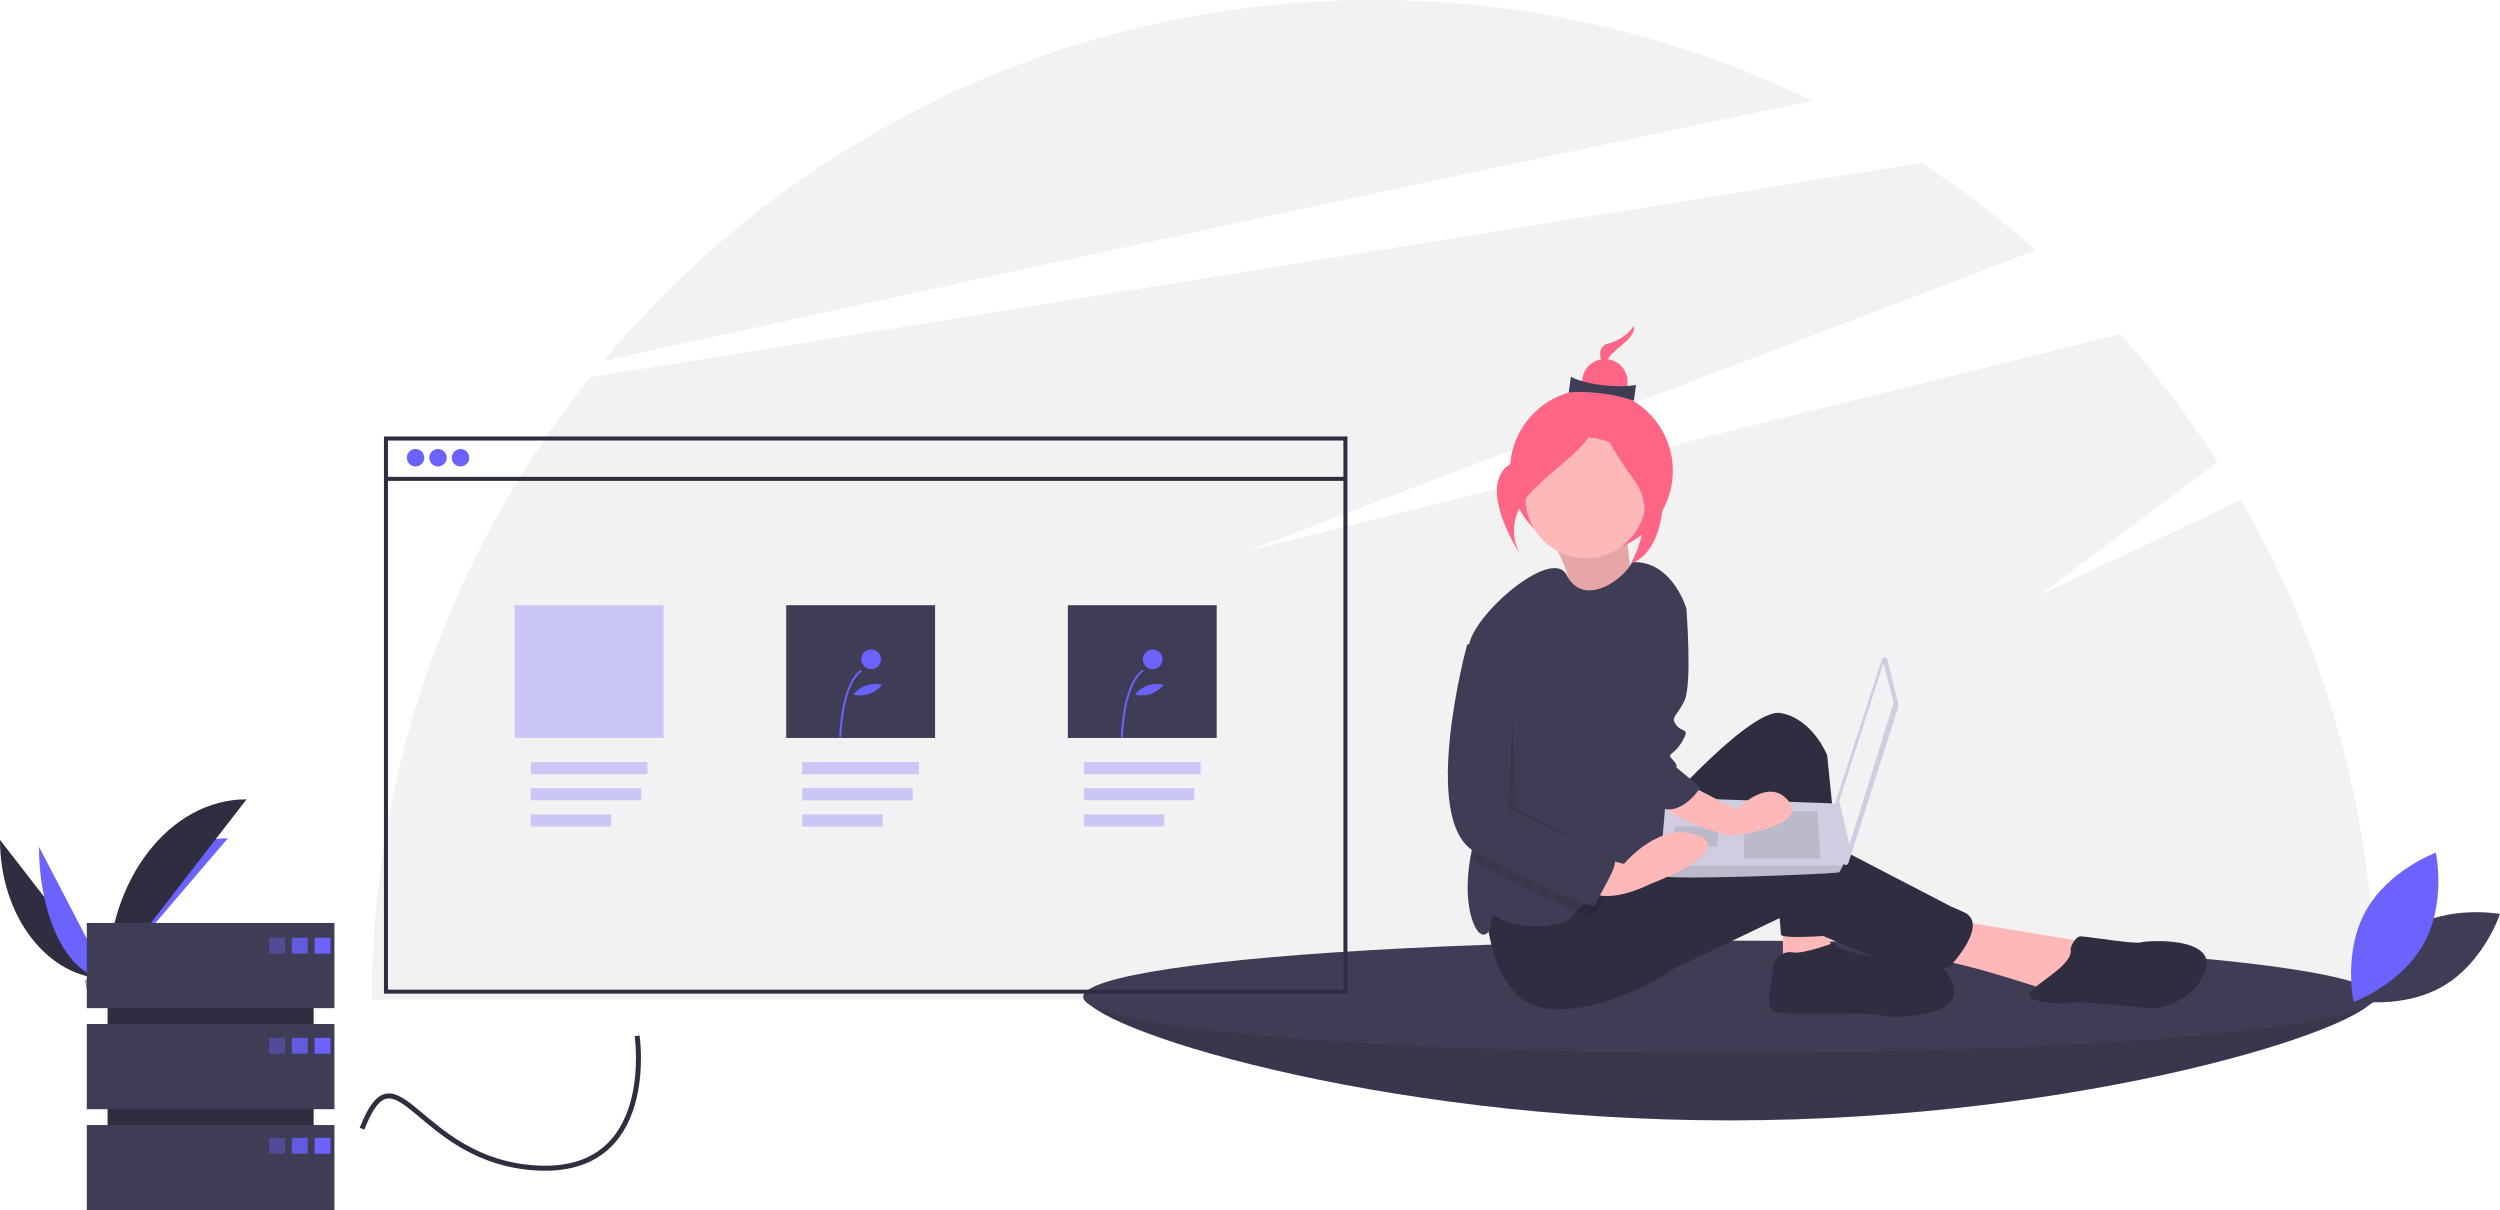 <svg id="Component_30_1" data-name="Component 30 – 1" xmlns="http://www.w3.org/2000/svg" width="1001.647" height="484.89" viewBox="0 0 1001.647 484.89">
  <defs>
    <style>
      .cls-1 {
        fill: #f2f2f2;
      }

      .cls-2 {
        fill: #3f3d56;
      }

      .cls-3 {
        opacity: 0.1;
      }

      .cls-4 {
        fill: #ffb8b8;
      }

      .cls-5 {
        fill: #ff6584;
      }

      .cls-6 {
        fill: #2f2e41;
      }

      .cls-7 {
        fill: #d0cde1;
      }

      .cls-13, .cls-14, .cls-8, .cls-9 {
        fill: #6c63ff;
      }

      .cls-10, .cls-9 {
        opacity: 0.3;
      }

      .cls-11 {
        fill: #a8a8a8;
      }

      .cls-12 {
        opacity: 0.2;
      }

      .cls-13 {
        opacity: 0.4;
      }

      .cls-14 {
        opacity: 0.8;
      }

      .cls-15 {
        fill: none;
        stroke: #2f2e41;
        stroke-miterlimit: 10;
        stroke-width: 2px;
      }
    </style>
  </defs>
  <g id="Group_40" data-name="Group 40" transform="translate(149 0.001)">
    <path id="Path_1189" data-name="Path 1189" class="cls-1" d="M819.785,387.572l-80.69,38.19,71.416-53.4a403.011,403.011,0,0,0-38.993-51.311l-349.95,86.982,316.1-120.583a402.941,402.941,0,0,0-45.9-34.988L158.527,338.353A399.633,399.633,0,0,0,71,587.75H873.677a399.417,399.417,0,0,0-53.891-200.178Z" transform="translate(-71.003 -187.214)"/>
    <path id="Path_1190" data-name="Path 1190" class="cls-1" d="M670.5,211.952A399.708,399.708,0,0,0,494.716,171.5c-123.973,0-234.81,56.214-308.429,144.539C312.352,288.416,531.842,240.6,670.5,211.952Z" transform="translate(-93.379 -171.5)"/>
    <path id="Path_1191" data-name="Path 1191" class="cls-2" d="M942.393,665.413c0,12.463-115.823,49.966-258.7,49.966S425,677.875,425,665.413s115.823,4.835,258.7,4.835S942.393,652.95,942.393,665.413Z" transform="translate(-139.711 -266.489)"/>
    <path id="Path_1192" data-name="Path 1192" class="cls-3" d="M942.393,665.413c0,12.463-115.823,49.966-258.7,49.966S425,677.875,425,665.413s115.823,4.835,258.7,4.835S942.393,652.95,942.393,665.413Z" transform="translate(-139.711 -266.489)"/>
    <ellipse id="Ellipse_221" data-name="Ellipse 221" class="cls-2" cx="259" cy="22.5" rx="259" ry="22.5" transform="translate(285 376.89)"/>
    <path id="Path_1193" data-name="Path 1193" class="cls-4" d="M656.644,437.667s10.405,16.5,6.689,20.971,27.879,4.58,27.879,4.58-4.746-24.006-3.349-29.531Z" transform="translate(-184.672 -222.389)"/>
    <path id="Path_1194" data-name="Path 1194" class="cls-3" d="M656.644,437.667s10.405,16.5,6.689,20.971,27.879,4.58,27.879,4.58-4.746-24.006-3.349-29.531Z" transform="translate(-184.672 -222.389)"/>
    <circle id="Ellipse_222" data-name="Ellipse 222" class="cls-5" cx="32.627" cy="32.627" r="32.627" transform="translate(455.974 156.006)"/>
    <path id="Path_1195" data-name="Path 1195" class="cls-4" d="M701.494,453.5v19.342l19.342-4.03-1.612-13.7Z" transform="translate(-136.155 -88.021)"/>
    <path id="Path_1196" data-name="Path 1196" class="cls-4" d="M855.031,629l54,8.865-13.7,20.148s-37.878-12.895-47.549-12.895S855.031,629,855.031,629Z" transform="translate(-221.19 -260.297)"/>
    <path id="Path_1197" data-name="Path 1197" class="cls-6" d="M703.168,570.3s40.3-46.743,53.19-44.325S774.894,542.9,774.894,542.9l7.253,71.726s-25.789,2.418-25.789,0-4.835-54-4.835-54-37.878,83.814-58.025,28.207Z" transform="translate(-191.825 -240.284)"/>
    <path id="Path_1198" data-name="Path 1198" class="cls-6" d="M624.5,613.069s.806,40.3,24.983,42.713,50.772-16.118,50.772-16.118l43.519-20.849s51.578,27.3,66.89,20.043c0,0,16.118-16.924,5.641-21.759s-.806,0-.806,0l-62.055-32.236s-12.089-3.224-33.042,5.641S671.24,603.4,671.24,603.4Z" transform="translate(-178.432 -251.62)"/>
    <circle id="Ellipse_223" data-name="Ellipse 223" class="cls-4" cx="24.177" cy="24.177" r="24.177" transform="translate(462.183 175.285)"/>
    <path id="Path_1199" data-name="Path 1199" class="cls-2" d="M697.755,492.9l-1.612,33.848s.806,44.325-6.447,47.549c-3.667,1.628-11.033,4.9-17.843,8.478-5.109,2.676-9.9,5.512-12.58,7.954a9.017,9.017,0,0,0-1.813,2.1c-3.224,5.641-24.177,4.835-29.013.806s-1.612,4.835-5.641,6.447c-3.9,1.563-9.308-11.218-6-30.3.1-.637.226-1.281.355-1.934,3.7-18.5-2.111-62.8-1.217-79.914a30.108,30.108,0,0,1,.411-3.9c2.418-12.895,33.268-39.135,39.038-27.957,7.108,13.8,23.436,1.193,26.24-5.085,16.118-.806,21.759,18.536,21.759,18.536Z" transform="translate(-176.74 -225.743)"/>
    <path id="Path_1200" data-name="Path 1200" class="cls-6" d="M792.1,640s-12.895,4.835-16.924,4.03-8.059,2.418-8.059,7.253-4.835,16.118,2.418,16.924,37.072-.806,43.519,1.612c0,0,29.013.806,26.595-11.283s-14.506-11.283-14.506-11.283S792.1,645.641,792.1,640Z" transform="translate(-205.807 -262.432)"/>
    <path id="Path_1201" data-name="Path 1201" class="cls-6" d="M911.55,641.835S913.162,637,915.58,637s21.76,3.224,24.177,2.418S970.381,637,965.546,650.7s-20.954,15.312-20.954,15.312-29.013-3.224-33.042-2.418-18.536,0-16.118-4.03S913.162,648.283,911.55,641.835Z" transform="translate(-230.966 -261.85)"/>
    <path id="Path_1202" data-name="Path 1202" class="cls-7" d="M819.5,499.153l4.421,18.238a1.139,1.139,0,0,1-.022.616l-20.056,62.675a1.139,1.139,0,0,1-2.217-.219l-2.775-24.416a1.139,1.139,0,0,1,.049-.482l18.409-56.5a1.139,1.139,0,0,1,2.19.084Z" transform="translate(-212.271 -234.926)"/>
    <path id="Path_1203" data-name="Path 1203" class="cls-1" d="M747.19,329.775l4.082,15.647-17.69,57.149L729.5,384.883Z" transform="translate(-141.59 -64.007)"/>
    <path id="Path_1204" data-name="Path 1204" class="cls-7" d="M711.831,599.263c.68,2.041,70.757-.68,71.437-1.361a14.774,14.774,0,0,0,1.5-2.721c.64-1.361,1.225-2.721,1.225-2.721l-2.721-22.03-69.4-2.463s-1.735,18.669-2.089,27.214a20.411,20.411,0,0,0,.048,4.082Z" transform="translate(-195.358 -248.451)"/>
    <path id="Path_1205" data-name="Path 1205" class="cls-3" d="M711.48,403.22l1.36,19.05H682.225V403.22Z" transform="translate(-132.415 -78.262)"/>
    <path id="Path_1206" data-name="Path 1206" class="cls-3" d="M665.3,410.809l.183-.036-.863,8.2H647.612v-8.165Z" transform="translate(-125.697 -79.728)"/>
    <path id="Path_1207" data-name="Path 1207" class="cls-3" d="M711.831,605.817c.68,2.041,70.756-.68,71.437-1.361a14.771,14.771,0,0,0,1.5-2.721H711.784a20.406,20.406,0,0,0,.047,4.082Z" transform="translate(-195.358 -255.005)"/>
    <path id="Path_1208" data-name="Path 1208" class="cls-5" d="M695.157,333.5a17.834,17.834,0,0,1-10.29,7.074c-7.2,1.927-.059,12.741-.059,12.741s-2.6-3.932,1.148-8.1S695.723,338.206,695.157,333.5Z" transform="translate(-189.526 -202.943)"/>
    <circle id="Ellipse_224" data-name="Ellipse 224" class="cls-5" cx="9.093" cy="9.093" r="9.093" transform="translate(484.914 143.873)"/>
    <path id="Path_1209" data-name="Path 1209" class="cls-2" d="M692.1,368.447c-7.413-2.8-19.755-4.225-26.1-3.254l.871-6.359c6.1,3.155,18.391,4.638,26.1,3.253Z" transform="translate(-186.487 -207.86)"/>
    <path id="Path_1210" data-name="Path 1210" class="cls-5" d="M670.829,373.587s-9.29,15.452-30.892,21.237-.176,38.247-.176,38.247-7.791-11.8,3.447-24.306S672.529,387.717,670.829,373.587Z" transform="translate(-179.556 -210.724)"/>
    <path id="Path_1211" data-name="Path 1211" class="cls-5" d="M681.452,372.422s8.925,21.224,18.722,23.231,9.055,35.543-6.268,40.572c0,0,11.173-19.661,1.623-32.846S679.947,379.77,681.452,372.422Z" transform="translate(-189.442 -210.498)"/>
    <path id="Path_1212" data-name="Path 1212" class="cls-3" d="M671.87,591.128c-1.991,3.764-4.328,7.672-4.723,9.252-.266,1.072-3.216.451-7.858-1.3-9.308-3.522-25.443-11.589-40.5-19.656a12.712,12.712,0,0,1-1.966-1.289c.1-.637.226-1.281.355-1.934,3.7-18.5-2.112-62.8-1.217-79.914L622.822,494l13.7,12.895v54.8s35.46,19.342,37.878,20.954C675.633,583.472,673.933,587.219,671.87,591.128Z" transform="translate(-176.758 -234.095)"/>
    <path id="Path_1213" data-name="Path 1213" class="cls-4" d="M720.35,559.927l21.76,11.283s12.895-13.7,20.954-3.224-23.371,13.7-23.371,13.7-27.4-6.447-28.207-15.312S720.35,559.927,720.35,559.927Z" transform="translate(-195.307 -246.833)"/>
    <path id="Path_1214" data-name="Path 1214" class="cls-4" d="M676.265,594.719l12.895,3.224s14.506-17.73,29.819-11.283S699.636,606,699.636,606s-18.536,9.671-25.789,1.612S676.265,594.719,676.265,594.719Z" transform="translate(-187.487 -251.806)"/>
    <path id="Path_1215" data-name="Path 1215" class="cls-2" d="M709.586,465c.806.806,9.671,7.253,9.671,7.253s2.418,30.624-.806,37.072-5.641,6.447-3.224,9.671,5.641.806,2.418,6.447-6.447,4.835-4.029,7.253,1.612,3.224,1.612,3.224l9.671,8.059s-5.933,9.45-13.443,8.755S697.5,515.772,697.5,515.772Z" transform="translate(-192.601 -228.466)"/>
    <path id="Path_1216" data-name="Path 1216" class="cls-2" d="M620.892,489l-7.253,2.418s-19.342,70.92,3.224,83.008,47.548,24.177,48.354,20.954,9.671-16.118,7.253-17.73S634.592,556.7,634.592,556.7v-54.8Z" transform="translate(-174.827 -233.124)"/>
    <path id="Path_1217" data-name="Path 1217" class="cls-3" d="M566.606,354l-1.612,38.684,42.713,20.148-39.489-20.148Z" transform="translate(-109.661 -68.709)"/>
    <path id="Path_1218" data-name="Path 1218" class="cls-2" d="M1078.648,631.562c-16.243,9.578-22.636,28.831-22.636,28.831s19.942,3.724,36.185-5.853,22.636-28.831,22.636-28.831S1094.887,621.984,1078.648,631.562Z" transform="translate(-262.186 -259.52)"/>
    <path id="Path_1219" data-name="Path 1219" class="cls-8" d="M1084.134,631.759c-9.1,16.518-28.153,23.474-28.153,23.474s-4.309-19.824,4.787-36.341,28.153-23.474,28.153-23.474S1093.233,615.242,1084.134,631.759Z" transform="translate(-261.982 -253.779)"/>
    <circle id="Ellipse_225" data-name="Ellipse 225" class="cls-8" cx="3.5" cy="3.5" r="3.5" transform="translate(14 179.89)"/>
    <circle id="Ellipse_226" data-name="Ellipse 226" class="cls-8" cx="3.5" cy="3.5" r="3.5" transform="translate(23 179.89)"/>
    <circle id="Ellipse_227" data-name="Ellipse 227" class="cls-8" cx="3.5" cy="3.5" r="3.5" transform="translate(32 179.89)"/>
    <rect id="Rectangle_444" data-name="Rectangle 444" class="cls-9" width="46.743" height="4.835" transform="translate(63.662 305.336)"/>
    <rect id="Rectangle_445" data-name="Rectangle 445" class="cls-9" width="44.216" height="4.835" transform="translate(63.662 315.813)"/>
    <rect id="Rectangle_446" data-name="Rectangle 446" class="cls-9" width="32.215" height="4.835" transform="translate(63.662 326.29)"/>
    <g id="Group_39" data-name="Group 39" class="cls-10" transform="translate(172.459 305.336)">
      <rect id="Rectangle_447" data-name="Rectangle 447" class="cls-8" width="46.743" height="4.835"/>
      <rect id="Rectangle_448" data-name="Rectangle 448" class="cls-8" width="44.216" height="4.835" transform="translate(0 10.477)"/>
      <rect id="Rectangle_449" data-name="Rectangle 449" class="cls-8" width="32.215" height="4.835" transform="translate(0 20.954)"/>
      <rect id="Rectangle_450" data-name="Rectangle 450" class="cls-9" width="46.743" height="4.835"/>
      <rect id="Rectangle_451" data-name="Rectangle 451" class="cls-9" width="44.216" height="4.835" transform="translate(0 10.477)"/>
      <rect id="Rectangle_452" data-name="Rectangle 452" class="cls-9" width="32.215" height="4.835" transform="translate(0 20.954)"/>
    </g>
    <rect id="Rectangle_453" data-name="Rectangle 453" class="cls-9" width="46.743" height="4.835" transform="translate(285.286 305.336)"/>
    <rect id="Rectangle_454" data-name="Rectangle 454" class="cls-9" width="44.216" height="4.835" transform="translate(285.286 315.813)"/>
    <rect id="Rectangle_455" data-name="Rectangle 455" class="cls-9" width="32.215" height="4.835" transform="translate(285.286 326.29)"/>
    <rect id="Rectangle_456" data-name="Rectangle 456" class="cls-9" width="59.637" height="53.19" transform="translate(57.214 242.476)"/>
    <rect id="Rectangle_457" data-name="Rectangle 457" class="cls-2" width="59.637" height="53.19" transform="translate(166.012 242.476)"/>
    <rect id="Rectangle_458" data-name="Rectangle 458" class="cls-2" width="59.637" height="53.19" transform="translate(278.839 242.476)"/>
    <path id="Path_1220" data-name="Path 1220" class="cls-8" d="M304.165,531.569l-.787-.015c.017-.871.509-21.406,8.593-27.082l.452.644C304.666,510.563,304.17,531.359,304.165,531.569Z" transform="translate(-116.106 -236.128)"/>
    <circle id="Ellipse_228" data-name="Ellipse 228" class="cls-8" cx="3.934" cy="3.934" r="3.934" transform="translate(196.092 260.217)"/>
    <path id="Path_1221" data-name="Path 1221" class="cls-8" d="M316.694,515.542a12.249,12.249,0,0,1-6.32.273,11.162,11.162,0,0,1,11.476-3.936A12.248,12.248,0,0,1,316.694,515.542Z" transform="translate(-117.463 -237.501)"/>
    <path id="Path_1222" data-name="Path 1222" class="cls-8" d="M444.166,531.569l-.787-.015c.017-.871.509-21.406,8.593-27.082l.452.644C444.666,510.563,444.17,531.359,444.166,531.569Z" transform="translate(-143.279 -236.128)"/>
    <circle id="Ellipse_229" data-name="Ellipse 229" class="cls-8" cx="3.934" cy="3.934" r="3.934" transform="translate(308.919 260.217)"/>
    <path id="Path_1223" data-name="Path 1223" class="cls-8" d="M456.694,515.542a12.249,12.249,0,0,1-6.319.273,11.162,11.162,0,0,1,11.476-3.936A12.248,12.248,0,0,1,456.694,515.542Z" transform="translate(-144.636 -237.501)"/>
    <path id="Path_1224" data-name="Path 1224" class="cls-6" d="M463.027,611.736H77V388.5h386.03ZM78.609,610.125H461.415V390.112H78.609Z" transform="translate(-72.167 -213.618)"/>
    <rect id="Rectangle_459" data-name="Rectangle 459" class="cls-6" width="384.418" height="1.612" transform="translate(5.636 191.052)"/>
  </g>
  <path id="Path_1225" data-name="Path 1225" class="cls-6" d="M31.391,151.642c0,30.76,19.3,55.65,43.144,55.65" transform="translate(-31.391 184.861)"/>
  <path id="Path_1226" data-name="Path 1226" class="cls-8" d="M140.092,206.342c0-31.105,21.534-56.275,48.147-56.275" transform="translate(-96.948 185.811)"/>
  <path id="Path_1227" data-name="Path 1227" class="cls-8" d="M70.775,158.668c0,29.218,12.305,52.861,27.512,52.861" transform="translate(-55.143 180.623)"/>
  <path id="Path_1228" data-name="Path 1228" class="cls-6" d="M140.092,182.59c0-39.746,24.89-71.907,55.65-71.907" transform="translate(-96.948 209.563)"/>
  <path id="Path_1229" data-name="Path 1229" class="cls-11" d="M117.224,287.815s6.119-.188,7.963-1.5,9.412-2.881,9.869-.775,9.2,10.474,2.287,10.529-16.051-1.076-17.891-2.2S117.224,287.815,117.224,287.815Z" transform="translate(-83.156 104.73)"/>
  <path id="Path_1230" data-name="Path 1230" class="cls-12" d="M137.466,300.347c-6.908.056-16.051-1.076-17.891-2.2-1.4-.854-1.96-3.917-2.147-5.331l-.2.008s.388,4.935,2.228,6.056,10.983,2.253,17.891,2.2c1.994-.016,2.683-.726,2.645-1.776C139.711,299.938,138.95,300.335,137.466,300.347Z" transform="translate(-83.156 99.718)"/>
  <rect id="Rectangle_463" data-name="Rectangle 463" class="cls-6" width="82.557" height="96.052" transform="translate(43.108 379.313)"/>
  <rect id="Rectangle_464" data-name="Rectangle 464" class="cls-2" width="99.227" height="34.134" transform="translate(34.773 369.787)"/>
  <rect id="Rectangle_465" data-name="Rectangle 465" class="cls-2" width="99.227" height="34.134" transform="translate(34.773 410.271)"/>
  <rect id="Rectangle_466" data-name="Rectangle 466" class="cls-2" width="99.227" height="34.134" transform="translate(34.773 450.756)"/>
  <rect id="Rectangle_467" data-name="Rectangle 467" class="cls-13" width="6.351" height="6.351" transform="translate(107.804 375.74)"/>
  <rect id="Rectangle_468" data-name="Rectangle 468" class="cls-14" width="6.351" height="6.351" transform="translate(116.933 375.74)"/>
  <rect id="Rectangle_469" data-name="Rectangle 469" class="cls-8" width="6.351" height="6.351" transform="translate(126.062 375.74)"/>
  <rect id="Rectangle_470" data-name="Rectangle 470" class="cls-13" width="6.351" height="6.351" transform="translate(107.804 415.828)"/>
  <rect id="Rectangle_471" data-name="Rectangle 471" class="cls-14" width="6.351" height="6.351" transform="translate(116.933 415.828)"/>
  <rect id="Rectangle_472" data-name="Rectangle 472" class="cls-8" width="6.351" height="6.351" transform="translate(126.062 415.828)"/>
  <rect id="Rectangle_473" data-name="Rectangle 473" class="cls-13" width="6.351" height="6.351" transform="translate(107.804 455.916)"/>
  <rect id="Rectangle_474" data-name="Rectangle 474" class="cls-14" width="6.351" height="6.351" transform="translate(116.933 455.916)"/>
  <rect id="Rectangle_475" data-name="Rectangle 475" class="cls-8" width="6.351" height="6.351" transform="translate(126.062 455.916)"/>
  <path id="Path_1232" data-name="Path 1232" class="cls-15" d="M57.6,104.87S3.5,119.851.167,71.578,44.7,9.571,7.242,0" transform="translate(144.165 459.416) rotate(-83)"/>
</svg>
